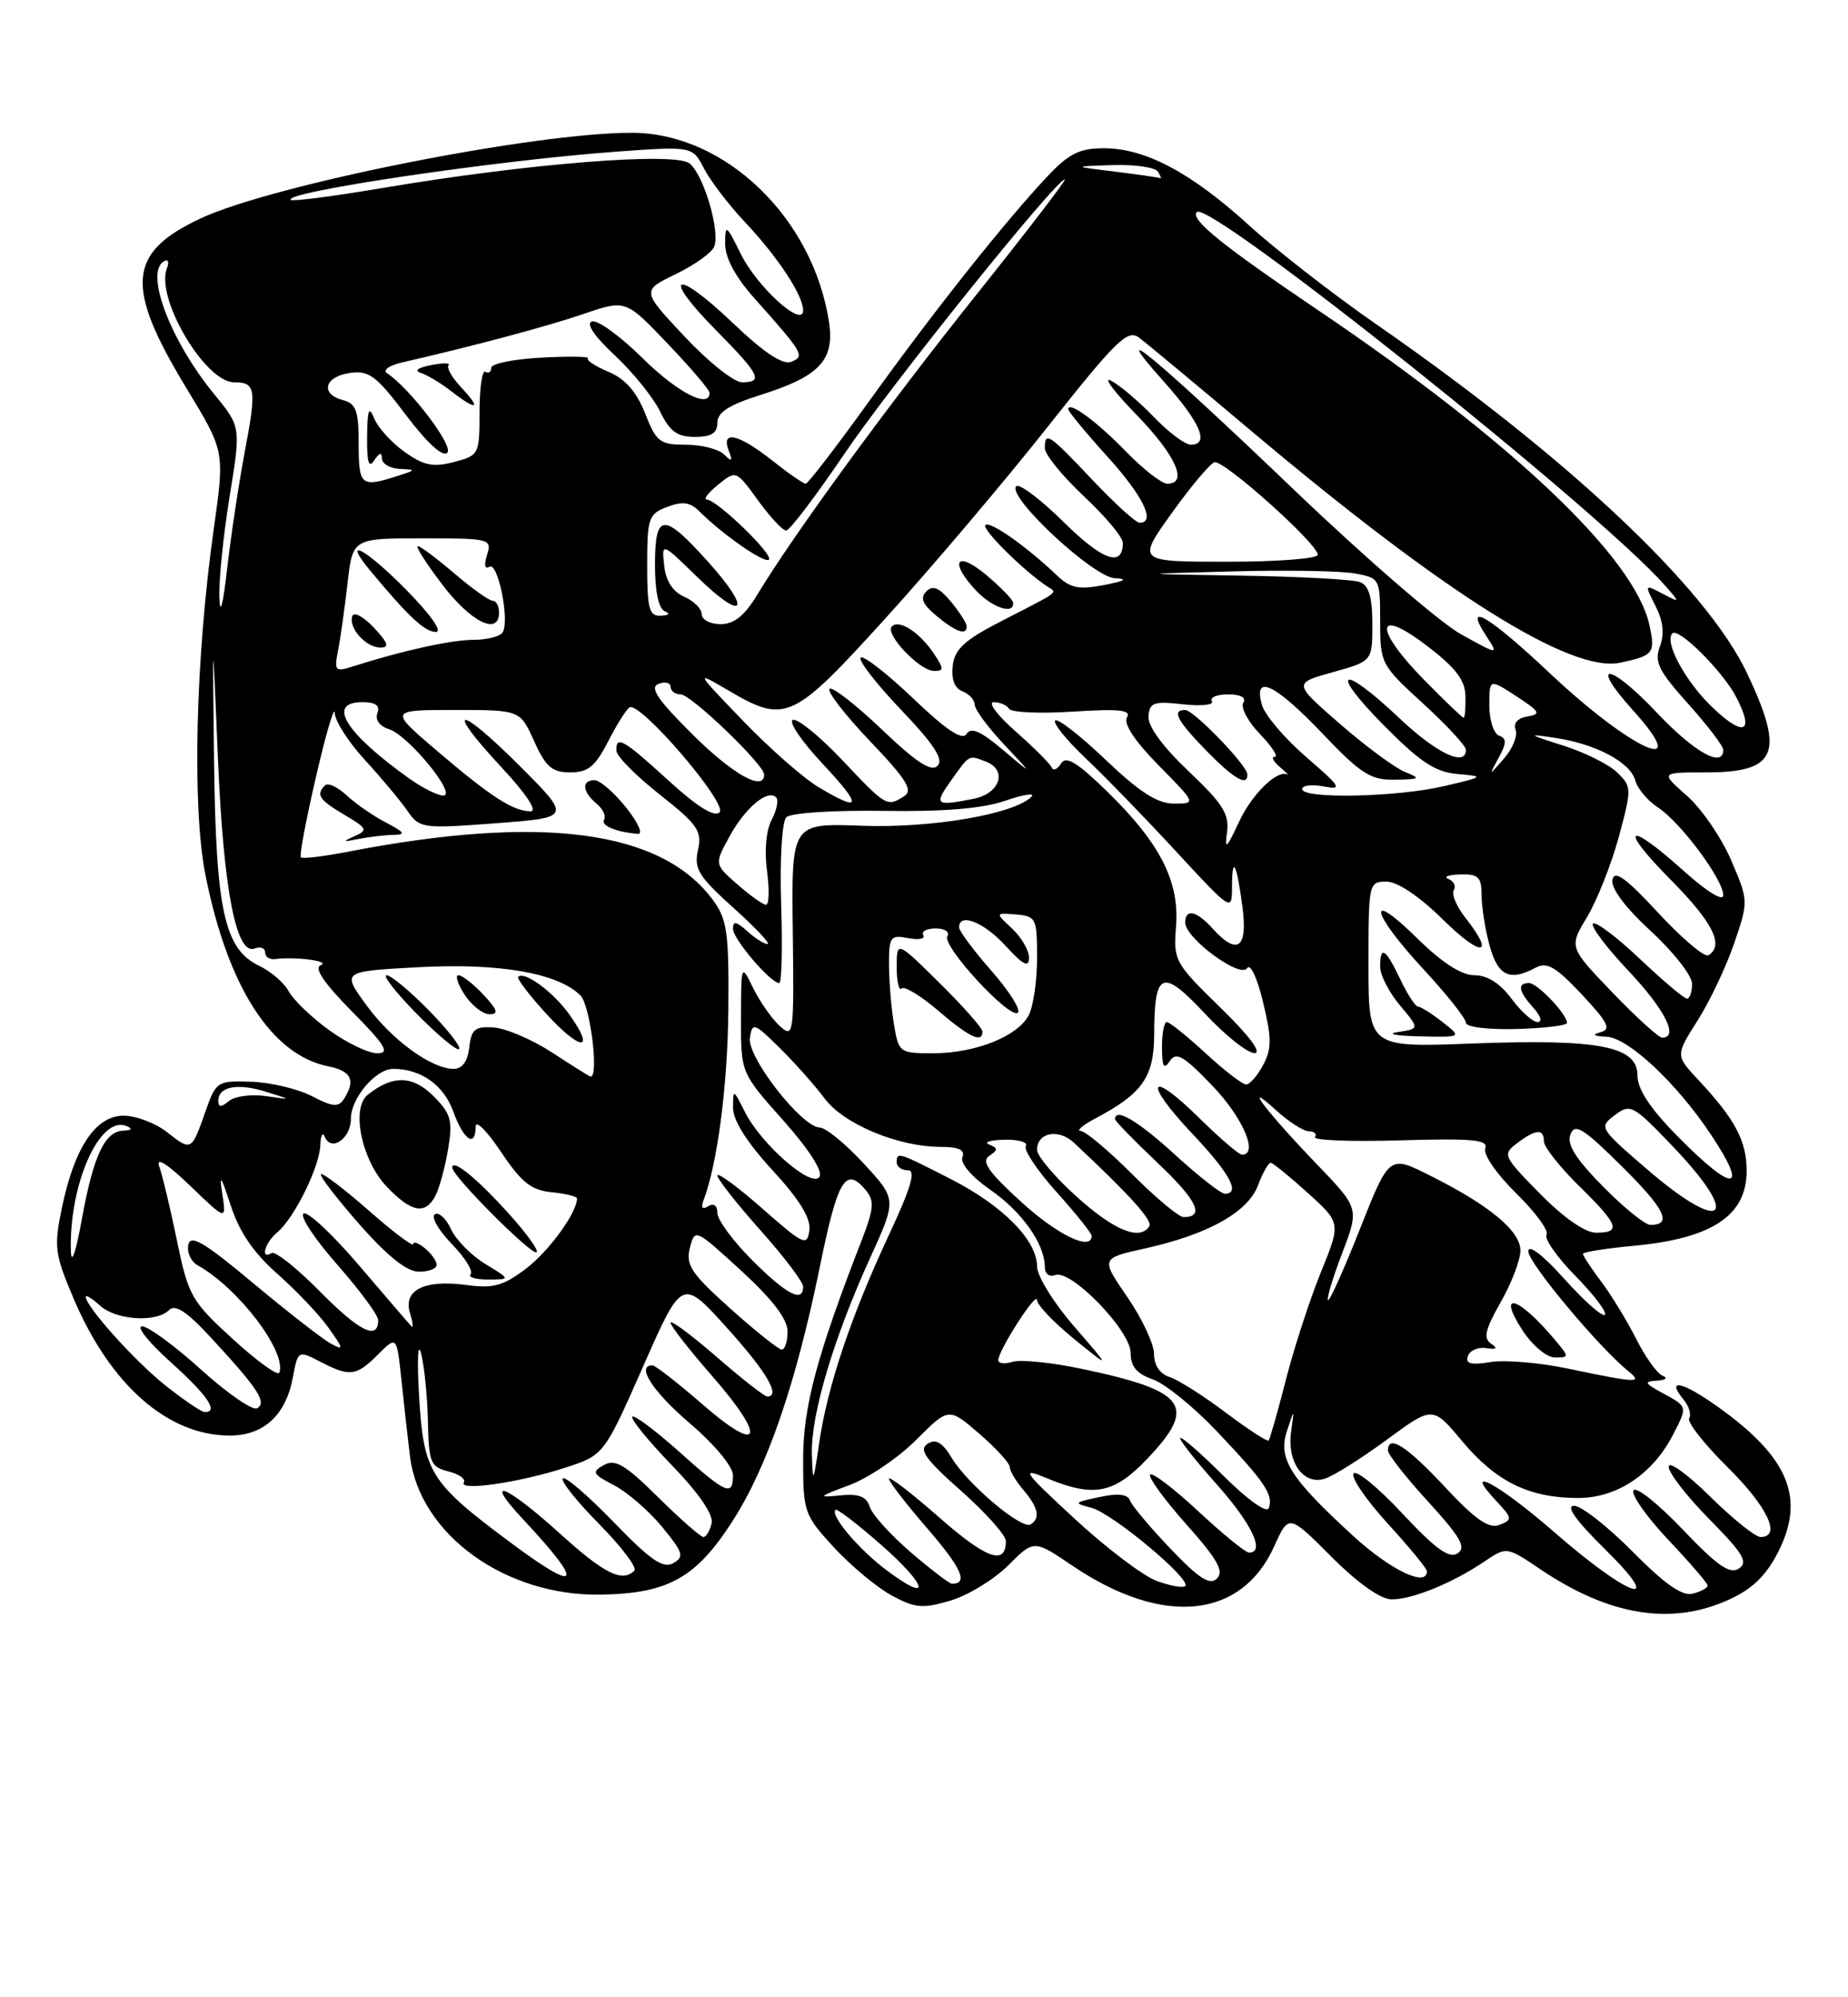 <?xml version="1.0" encoding="UTF-8" standalone="no"?>
<!DOCTYPE svg PUBLIC "-//W3C//DTD SVG 1.1//EN" "http://www.w3.org/Graphics/SVG/1.1/DTD/svg11.dtd" >
<svg xmlns="http://www.w3.org/2000/svg" xmlns:xlink="http://www.w3.org/1999/xlink" version="1.1" viewBox="0 0 237 256">
 <g >
 <path fill="currentColor"
d=" M 221.69 205.05 C 224.72 203.68 226.48 201.98 228.04 198.93 C 231.57 192.00 229.39 186.77 220.26 180.28 C 215.68 177.02 213.61 176.62 215.94 179.43 C 216.62 180.25 216.93 181.31 216.63 181.79 C 216.34 182.27 218.55 185.08 221.55 188.05 C 226.68 193.12 228.52 197.00 225.78 197.00 C 225.11 197.00 222.19 194.65 219.28 191.78 C 216.38 188.92 214.00 187.21 214.00 188.00 C 214.00 188.79 216.36 191.83 219.25 194.75 C 223.57 199.13 224.23 200.24 223.00 201.05 C 221.84 201.81 220.21 200.67 215.80 196.04 C 212.66 192.74 209.82 190.48 209.49 191.02 C 209.16 191.56 211.16 194.40 213.94 197.35 C 216.72 200.29 219.00 202.93 219.00 203.23 C 219.00 203.53 218.15 203.99 217.10 204.26 C 215.75 204.62 213.53 203.07 209.38 198.88 C 206.18 195.65 202.80 193.00 201.87 193.00 C 200.75 193.00 202.11 194.90 205.84 198.57 C 213.82 206.43 208.97 204.79 199.32 196.37 C 192.22 190.19 187.38 187.58 191.88 192.37 C 193.96 194.59 193.99 194.79 192.30 195.45 C 190.94 195.98 189.23 194.79 185.29 190.57 C 180.40 185.33 178.00 183.80 178.00 185.92 C 178.00 186.43 180.33 189.39 183.18 192.50 C 187.32 197.03 188.07 198.35 186.93 199.10 C 185.86 199.81 184.09 198.53 179.84 193.98 C 176.72 190.64 173.91 188.34 173.58 188.87 C 173.26 189.40 175.24 192.29 177.99 195.30 C 180.75 198.32 183.00 201.05 183.00 201.39 C 183.00 203.48 178.35 201.26 173.57 196.89 C 165.46 189.47 163.87 186.97 165.05 183.41 C 166.00 180.50 166.00 180.50 165.58 183.50 C 165.03 187.41 167.17 190.40 169.89 189.53 C 171.02 189.18 174.59 186.93 177.84 184.54 C 183.74 180.20 183.74 180.20 187.51 184.71 C 191.87 189.92 196.11 192.00 202.39 192.00 C 207.36 192.00 211.93 188.96 214.54 183.93 C 216.44 180.25 216.46 180.31 213.25 178.57 C 210.89 177.29 210.78 177.06 212.50 176.96 C 213.63 176.89 213.95 176.62 213.22 176.33 C 212.52 176.05 211.01 173.94 209.86 171.66 C 208.71 169.37 206.70 166.07 205.39 164.32 C 204.07 162.57 203.00 160.94 203.00 160.71 C 203.00 160.48 205.92 160.02 209.49 159.68 C 219.58 158.74 224.00 155.81 224.00 150.07 C 224.00 146.23 222.52 143.45 217.78 138.39 C 214.87 135.27 214.87 135.27 217.73 130.77 C 219.30 128.29 221.41 123.83 222.42 120.86 C 224.25 115.49 224.24 115.44 222.00 110.23 C 220.76 107.34 218.21 103.64 216.34 101.99 C 212.93 99.00 212.93 99.00 218.77 99.00 C 227.91 99.00 228.92 96.57 224.07 86.32 C 218.87 75.33 201.11 58.62 176.50 41.56 C 171.00 37.75 163.64 32.03 160.15 28.85 C 152.72 22.10 146.87 19.00 141.55 19.00 C 138.48 19.00 137.09 19.69 134.41 22.52 C 128.93 28.33 119.79 39.84 111.59 51.25 C 107.34 57.16 103.62 62.00 103.33 62.00 C 103.03 62.00 101.08 60.65 99.00 59.00 C 94.71 55.61 92.44 55.09 93.45 57.75 C 93.99 59.15 93.87 59.25 92.86 58.25 C 92.17 57.56 89.96 57.00 87.95 57.00 C 84.62 57.00 84.17 56.65 82.73 52.98 C 81.63 50.21 80.19 48.56 78.06 47.67 C 76.36 46.95 75.16 46.17 75.40 45.93 C 75.65 45.69 72.95 45.65 69.42 45.84 C 65.89 46.02 63.00 46.61 63.00 47.14 C 63.00 47.68 62.66 47.91 62.25 47.65 C 61.84 47.40 61.50 49.70 61.50 52.77 C 61.50 58.25 61.44 58.38 58.21 59.22 C 55.54 59.92 54.34 59.67 51.88 57.92 C 50.21 56.73 48.46 54.80 47.99 53.63 C 47.31 51.96 47.12 52.48 47.08 56.00 C 47.04 59.26 47.30 60.09 48.00 59.00 C 48.65 58.00 48.97 57.92 48.98 58.75 C 48.99 59.44 50.01 60.04 51.25 60.10 C 53.41 60.20 53.40 60.23 51.00 61.00 C 46.29 62.51 46.00 62.27 46.00 56.91 C 46.00 52.65 45.67 51.73 44.00 51.29 C 41.04 50.52 41.58 48.29 44.84 47.81 C 47.32 47.45 48.23 48.12 52.05 53.18 C 54.79 56.80 56.78 58.62 57.37 58.03 C 58.21 57.19 52.63 49.83 49.62 47.82 C 49.06 47.44 49.93 46.83 51.55 46.46 C 60.80 44.34 70.16 41.84 74.87 40.23 C 80.24 38.40 80.24 38.40 85.62 44.04 C 88.58 47.14 91.00 49.98 91.00 50.34 C 91.00 52.45 86.87 50.32 82.38 45.88 C 79.53 43.07 76.62 40.96 75.91 41.20 C 75.11 41.46 76.21 43.10 78.86 45.56 C 81.18 47.73 83.79 50.96 84.66 52.75 C 85.89 55.30 86.85 56.00 89.11 56.00 C 91.24 56.00 92.00 55.52 92.00 54.18 C 92.00 52.85 93.50 51.89 97.57 50.61 C 105.11 48.23 107.05 46.17 106.32 41.30 C 104.30 27.95 93.02 17.08 81.13 17.02 C 68.69 16.96 34.99 23.65 25.67 28.02 C 16.33 32.42 15.99 36.71 23.93 49.79 C 28.82 57.84 28.82 57.84 27.43 67.67 C 25.07 84.34 24.61 103.41 26.35 112.16 C 29.19 126.45 34.81 135.21 42.08 136.67 C 45.06 137.26 45.64 138.45 44.12 140.84 C 43.42 141.95 42.68 141.89 39.99 140.49 C 38.19 139.56 34.69 138.73 32.23 138.65 C 27.87 138.50 27.71 138.61 26.36 142.42 C 24.56 147.57 24.54 147.57 21.42 145.11 C 19.94 143.95 17.43 143.00 15.85 143.00 C 12.27 143.00 9.54 147.08 7.93 154.85 C 6.90 159.82 7.02 160.74 9.44 166.44 C 14.15 177.52 21.53 184.00 29.46 184.00 C 33.81 184.00 36.65 181.40 37.55 176.58 C 38.21 173.07 38.22 173.06 41.06 174.53 C 44.88 176.50 45.69 176.40 48.49 173.60 C 50.88 171.21 50.88 171.21 51.48 176.85 C 51.80 179.96 52.30 184.38 52.58 186.67 C 53.81 196.65 64.79 204.60 77.04 204.39 C 85.67 204.24 89.23 202.27 93.89 195.05 C 98.41 188.06 102.08 177.37 105.18 162.19 C 107.45 151.09 108.46 149.44 111.06 152.58 C 112.15 153.89 112.07 154.94 110.56 158.83 C 104.74 173.80 103.00 180.30 103.00 187.07 C 103.00 193.81 103.14 194.19 106.96 198.35 C 109.15 200.71 112.48 203.48 114.38 204.51 C 117.40 206.13 118.36 206.21 121.93 205.14 C 124.18 204.47 127.50 202.43 129.31 200.63 C 132.60 197.34 132.60 197.34 137.55 200.69 C 149.12 208.51 159.20 207.54 163.42 198.18 C 165.28 194.06 165.28 194.06 170.75 199.53 C 174.16 202.94 177.07 205.00 178.49 205.00 C 181.14 205.00 186.31 202.89 190.36 200.15 C 193.22 198.22 193.22 198.22 197.55 201.14 C 206.39 207.10 214.34 208.39 221.69 205.05 Z  M 59.17 49.68 C 57.96 48.40 57.23 47.11 57.53 46.81 C 57.82 46.51 56.82 46.50 55.28 46.80 C 53.56 47.13 53.07 47.52 54.00 47.81 C 54.83 48.08 56.57 49.13 57.88 50.15 C 61.17 52.70 61.79 52.47 59.17 49.68 Z  M 113.68 201.25 C 110.12 198.57 106.44 194.23 107.15 193.52 C 107.34 193.33 109.97 195.34 113.00 198.00 C 119.03 203.30 119.52 205.62 113.68 201.25 Z  M 148.36 202.64 C 146.63 202.01 141.91 198.44 137.86 194.70 C 131.19 188.54 130.85 188.05 134.22 189.45 C 140.27 191.97 142.86 191.47 147.15 186.96 C 153.59 180.19 152.19 178.27 138.70 175.44 C 134.85 174.63 130.86 174.23 129.85 174.55 C 128.83 174.87 128.01 174.77 128.03 174.32 C 128.08 172.99 132.99 165.39 132.99 166.63 C 133.00 167.25 135.14 169.50 137.75 171.62 C 142.50 175.48 142.50 175.48 137.75 170.01 C 135.14 167.00 133.00 163.55 133.00 162.34 C 133.00 158.97 128.65 154.56 121.93 151.12 C 115.11 147.64 115.00 147.60 115.00 149.00 C 115.00 149.55 115.65 150.00 116.44 150.00 C 117.49 150.00 116.84 152.21 114.02 158.25 C 109.15 168.66 106.13 177.66 105.07 184.87 C 104.29 190.16 104.24 190.25 104.12 186.36 C 103.98 181.37 106.90 171.52 111.58 161.26 C 115.01 153.73 115.01 153.73 110.77 149.13 C 108.44 146.61 105.90 144.53 105.13 144.52 C 102.83 144.49 95.79 135.47 96.17 133.03 C 96.48 131.00 96.71 131.08 100.00 134.32 C 101.92 136.22 104.51 139.13 105.75 140.79 C 108.20 144.08 115.20 147.00 120.65 147.00 C 122.98 147.00 123.79 147.39 123.43 148.33 C 123.13 149.12 124.62 150.85 127.03 152.52 C 131.09 155.33 134.00 159.47 134.00 162.42 C 134.00 163.27 134.58 163.71 135.33 163.43 C 137.35 162.65 145.00 170.55 145.00 173.40 C 145.00 175.14 145.78 176.08 147.84 176.80 C 149.41 177.34 153.12 180.35 156.09 183.49 C 162.23 189.97 163.32 191.57 162.72 193.29 C 162.47 193.99 160.07 192.30 156.99 189.24 C 154.08 186.34 151.54 184.12 151.36 184.31 C 151.18 184.49 153.27 187.15 156.02 190.23 C 160.55 195.31 162.30 199.00 160.18 199.00 C 159.73 199.00 156.79 196.60 153.64 193.67 C 150.49 190.74 147.72 188.64 147.49 189.01 C 147.26 189.38 149.37 192.26 152.17 195.41 C 156.12 199.83 157.00 201.40 156.08 202.31 C 155.16 203.23 153.80 202.36 150.11 198.50 C 147.48 195.75 145.15 192.97 144.92 192.32 C 144.63 191.51 143.38 191.37 141.00 191.88 C 137.68 192.58 137.63 192.65 140.00 193.27 C 142.67 193.97 152.84 202.45 152.00 203.29 C 151.72 203.56 150.09 203.27 148.36 202.64 Z  M 116.81 198.97 C 114.23 196.75 111.86 194.14 111.55 193.15 C 111.12 191.80 110.16 191.43 107.74 191.67 C 104.81 191.97 104.92 191.84 108.91 190.36 C 111.34 189.46 115.21 186.85 117.50 184.55 C 121.67 180.38 121.67 180.38 125.59 183.76 C 127.74 185.62 129.50 187.55 129.50 188.04 C 129.50 188.53 130.29 189.85 131.25 190.98 C 133.16 193.21 133.45 194.60 132.17 195.39 C 131.04 196.09 124.15 190.29 122.08 186.90 C 120.84 184.85 120.02 184.38 118.95 185.06 C 117.80 185.80 118.69 187.05 123.25 191.08 C 126.41 193.88 129.00 196.78 129.00 197.52 C 129.00 200.70 126.52 199.82 120.46 194.50 C 116.91 191.38 114.00 189.15 114.00 189.53 C 114.00 189.91 116.24 192.81 118.98 195.97 C 123.32 200.98 124.22 203.02 122.08 202.99 C 121.76 202.99 119.39 201.18 116.81 198.97 Z  M 65.36 197.63 C 55.14 190.02 54.33 188.72 53.75 179.00 C 53.47 174.29 53.59 171.84 54.01 173.50 C 54.42 175.15 54.82 179.08 54.88 182.23 C 54.99 187.46 55.22 188.02 57.49 188.59 C 58.86 188.93 59.76 189.57 59.49 190.01 C 58.78 191.16 66.66 190.02 72.48 188.12 C 77.46 186.50 77.46 186.50 82.47 175.16 C 87.47 163.82 87.47 163.82 93.20 170.16 C 98.32 175.82 100.18 179.00 98.39 179.00 C 98.05 179.00 95.12 176.71 91.89 173.90 C 88.65 171.10 86.00 169.13 86.00 169.54 C 86.00 169.95 88.41 173.03 91.35 176.39 C 98.36 184.41 97.62 186.55 90.09 180.00 C 86.93 177.25 84.04 175.00 83.67 175.00 C 81.53 175.00 83.71 178.37 88.50 182.46 C 91.63 185.13 94.00 187.98 94.00 189.08 C 94.00 191.86 93.13 191.47 87.03 186.01 C 84.02 183.32 81.34 181.32 81.09 181.58 C 80.83 181.84 83.10 184.63 86.14 187.78 C 89.65 191.41 91.52 194.14 91.26 195.25 C 91.04 196.21 90.56 197.00 90.21 197.00 C 89.85 197.00 87.23 194.70 84.39 191.89 C 80.17 187.72 78.89 186.96 77.44 187.78 C 75.85 188.67 75.98 188.94 78.74 190.36 C 80.43 191.24 83.21 193.64 84.90 195.69 C 87.62 199.00 87.79 199.54 86.33 200.36 C 85.03 201.08 83.41 199.97 78.71 195.10 C 75.42 191.71 72.49 189.18 72.18 189.49 C 71.87 189.80 73.96 192.43 76.83 195.33 C 79.70 198.24 81.74 200.93 81.36 201.31 C 79.80 202.87 77.51 201.73 71.74 196.50 C 64.82 190.24 61.83 189.11 67.10 194.75 C 75.08 203.28 74.41 204.38 65.36 197.63 Z  M 157.17 181.04 C 154.31 178.88 151.07 176.84 149.98 176.49 C 148.76 176.11 148.00 174.98 148.00 173.54 C 148.00 172.27 146.46 168.99 144.58 166.25 C 141.16 161.28 141.16 161.28 146.83 160.02 C 154.94 158.22 160.03 155.38 161.34 151.92 C 161.94 150.31 162.68 149.02 162.97 149.04 C 163.26 149.06 165.40 150.81 167.73 152.91 C 171.97 156.74 171.97 156.74 169.39 163.09 C 167.97 166.58 165.95 172.79 164.90 176.89 C 163.85 180.99 162.86 184.48 162.69 184.64 C 162.52 184.81 160.04 183.19 157.17 181.04 Z  M 21.19 177.56 C 17.26 174.43 11.00 167.46 11.00 166.21 C 11.00 165.92 11.82 166.43 12.83 167.35 C 14.90 169.22 20.05 169.55 21.69 167.91 C 22.48 167.12 23.99 168.12 27.14 171.54 C 33.13 178.03 34.24 179.73 32.99 180.50 C 32.43 180.85 29.20 178.63 25.81 175.57 C 22.43 172.51 19.01 170.00 18.22 170.00 C 17.43 170.00 19.08 172.07 21.89 174.59 C 26.62 178.84 28.10 181.01 26.25 180.99 C 25.84 180.98 23.56 179.44 21.19 177.56 Z  M 29.87 171.64 C 24.54 166.77 24.16 166.11 22.69 159.00 C 21.84 154.88 20.82 150.60 20.42 149.50 C 19.97 148.23 21.42 149.14 24.38 151.98 C 29.04 156.46 29.04 156.46 28.50 152.98 C 28.10 150.36 28.36 150.72 29.57 154.45 C 30.69 157.91 32.51 160.57 35.57 163.27 C 37.98 165.40 40.94 168.51 42.13 170.18 C 44.09 172.94 44.12 173.13 42.40 172.20 C 41.36 171.63 36.90 168.16 32.50 164.49 C 26.17 159.20 24.43 158.17 24.15 159.56 C 23.95 160.52 24.49 161.70 25.34 162.17 C 30.58 165.10 36.81 173.29 35.82 175.94 C 35.64 176.40 32.97 174.47 29.87 171.64 Z  M 201.00 175.40 C 197.43 174.65 192.99 174.28 191.14 174.58 C 188.64 174.99 187.91 174.80 188.25 173.82 C 188.50 173.09 189.56 172.63 190.60 172.79 C 191.96 173.00 192.13 172.83 191.21 172.21 C 190.21 171.53 190.48 170.37 192.45 166.92 C 193.84 164.49 194.98 161.51 194.99 160.30 C 195.00 157.78 191.04 154.49 183.33 150.64 C 178.16 148.05 178.16 148.05 174.41 157.52 C 172.35 162.73 170.50 166.84 170.31 166.64 C 170.12 166.45 170.94 163.72 172.14 160.59 C 174.32 154.88 174.32 154.88 168.85 149.19 C 162.39 142.47 159.17 138.22 163.59 142.25 C 165.25 143.76 167.17 145.00 167.86 145.00 C 168.55 145.00 168.91 145.34 168.65 145.75 C 168.40 146.16 173.32 146.35 179.60 146.16 C 188.90 145.89 190.91 146.08 190.48 147.19 C 190.19 147.95 191.93 150.48 194.44 152.94 C 196.90 155.35 198.66 157.75 198.34 158.26 C 198.02 158.77 199.70 161.16 202.07 163.57 C 204.44 165.98 206.12 168.21 205.82 168.52 C 205.51 168.83 203.17 166.76 200.63 163.93 C 197.82 160.81 196.00 159.42 196.00 160.40 C 196.00 161.87 205.08 172.73 208.83 175.75 C 210.77 177.31 209.95 177.28 201.00 175.40 Z  M 199.43 171.75 C 194.76 166.17 191.88 165.30 195.24 170.49 C 196.51 172.44 198.34 173.98 199.40 173.99 C 201.27 174.00 201.27 173.95 199.43 171.75 Z  M 93.67 167.73 C 88.66 163.25 87.92 162.14 88.47 159.96 C 89.11 157.44 89.15 157.46 95.06 162.87 C 99.07 166.55 101.00 169.07 101.00 170.66 C 101.00 171.95 100.66 172.99 100.25 172.98 C 99.84 172.96 96.87 170.60 93.67 167.73 Z  M 41.05 165.55 C 38.09 162.55 35.29 160.32 34.83 160.61 C 33.33 161.53 33.96 159.28 35.57 157.94 C 37.74 156.14 40.98 149.57 41.08 146.79 C 41.12 145.53 41.38 145.04 41.64 145.69 C 42.46 147.69 45.00 145.95 45.00 143.39 C 45.00 140.75 48.19 137.00 50.43 137.00 C 53.98 137.00 56.90 139.07 58.12 142.44 C 59.45 146.14 61.00 147.18 61.00 144.39 C 61.00 143.50 62.46 144.96 64.25 147.64 C 66.87 151.56 68.13 152.56 70.75 152.81 C 72.54 152.99 74.00 153.35 74.00 153.61 C 74.00 155.42 70.43 160.33 67.49 162.58 C 64.54 164.82 63.29 165.17 59.79 164.70 C 54.41 163.98 51.67 165.35 52.58 168.31 C 52.95 169.51 53.03 170.28 52.77 170.00 C 52.50 169.72 49.49 166.23 46.08 162.23 C 42.67 158.23 39.45 155.22 38.93 155.54 C 38.41 155.86 40.36 158.81 43.25 162.09 C 46.14 165.38 48.50 168.57 48.50 169.20 C 48.50 171.85 46.11 170.68 41.05 165.55 Z  M 62.23 162.00 C 60.43 160.90 58.45 158.89 57.83 157.53 C 57.21 156.17 56.28 155.32 55.77 155.64 C 55.25 155.96 56.22 157.67 57.93 159.43 C 59.64 161.19 60.73 162.94 60.35 163.32 C 59.97 163.69 60.98 164.00 62.58 164.00 C 65.50 163.99 65.50 163.99 62.23 162.00 Z  M 56.00 162.12 C 56.00 161.64 55.33 160.68 54.50 160.00 C 53.67 159.32 53.00 159.07 53.00 159.46 C 53.00 159.85 50.42 157.91 47.27 155.14 C 44.12 152.38 41.37 150.29 41.16 150.50 C 40.95 150.71 43.18 153.61 46.11 156.94 C 49.70 161.02 52.19 163.00 53.72 163.00 C 54.98 163.00 56.00 162.61 56.00 162.12 Z  M 65.45 155.78 C 61.29 151.13 58.00 148.43 58.00 149.66 C 58.00 150.75 68.29 161.05 68.83 160.50 C 69.08 160.25 67.56 158.13 65.45 155.78 Z  M 55.85 153.25 C 56.35 152.29 57.08 149.60 57.47 147.29 C 58.08 143.59 57.85 142.76 55.57 140.47 C 52.91 137.82 50.33 137.78 47.15 140.33 C 44.99 142.06 46.39 148.75 49.61 152.11 C 52.78 155.42 54.54 155.74 55.85 153.25 Z  M 96.47 161.53 C 94.01 159.07 92.00 156.34 92.00 155.47 C 92.00 154.51 91.54 154.17 90.83 154.61 C 90.08 155.07 89.86 154.81 90.21 153.89 C 92.01 149.20 93.33 139.06 93.41 129.33 C 93.49 119.48 93.25 117.83 91.41 115.33 C 84.79 106.39 69.49 104.37 44.72 109.15 C 41.54 109.77 38.78 110.10 38.58 109.89 C 38.38 109.67 39.26 105.00 40.54 99.50 C 41.81 94.00 42.89 90.35 42.93 91.39 C 42.97 92.43 44.70 95.13 46.78 97.39 C 48.86 99.65 51.30 102.57 52.21 103.87 C 53.82 106.19 54.10 106.23 63.57 105.52 C 73.27 104.79 73.27 104.79 66.67 98.19 C 58.71 90.23 56.86 90.34 64.30 98.33 C 67.51 101.78 68.97 103.99 68.04 103.99 C 65.79 103.96 62.98 102.15 56.06 96.25 C 49.90 91.00 49.90 91.00 58.30 91.00 C 66.70 91.00 66.70 91.00 68.50 95.00 C 69.99 98.30 70.80 99.00 73.13 99.00 C 75.42 99.00 76.34 98.24 77.97 95.07 C 79.07 92.91 80.32 90.92 80.74 90.67 C 82.07 89.85 93.38 103.02 92.28 104.12 C 91.62 104.78 89.42 103.40 85.75 100.06 C 79.95 94.76 78.96 94.19 79.06 96.25 C 79.09 96.94 81.59 99.46 84.61 101.84 C 89.49 105.69 90.05 106.51 89.51 108.96 C 88.98 111.36 89.59 112.34 94.06 116.36 C 96.90 118.91 98.87 121.00 98.44 121.00 C 98.01 121.00 96.83 120.26 95.83 119.35 C 94.44 118.09 94.00 118.02 94.00 119.04 C 94.00 120.35 98.81 126.00 99.94 126.00 C 100.25 126.00 100.36 121.44 100.18 115.87 C 100.00 110.07 100.28 105.32 100.85 104.75 C 101.41 104.19 106.83 103.84 113.26 103.93 C 121.12 104.05 126.01 103.64 128.97 102.62 C 131.32 101.81 132.81 101.59 132.27 102.13 C 130.04 104.36 119.43 106.17 110.53 105.84 C 101.50 105.50 101.50 105.50 101.67 119.33 C 101.84 132.69 101.78 133.11 100.01 131.51 C 99.00 130.60 97.47 128.42 96.61 126.68 C 95.05 123.50 95.05 123.50 95.03 130.50 C 95.01 137.50 95.01 137.50 100.42 143.57 C 103.70 147.25 105.55 150.11 105.10 150.83 C 104.15 152.37 97.63 146.70 95.52 142.50 C 94.05 139.57 94.01 139.55 94.01 142.00 C 94.01 143.61 95.80 146.44 99.05 149.97 C 102.54 153.76 104.00 156.13 103.80 157.69 C 103.52 159.78 103.07 159.57 97.75 154.89 C 94.59 152.11 92.00 150.21 92.00 150.67 C 92.01 151.13 94.48 154.27 97.50 157.66 C 100.53 161.05 103.00 164.31 103.00 164.91 C 103.00 167.04 100.89 165.94 96.47 161.53 Z  M 50.50 107.01 C 52.08 106.99 51.88 106.66 49.50 105.43 C 47.85 104.57 45.57 102.99 44.43 101.92 C 43.29 100.86 42.05 100.29 41.68 100.66 C 40.48 101.85 40.93 102.53 44.19 104.45 C 47.12 106.18 47.22 106.41 45.44 107.19 C 43.87 107.88 43.98 107.94 46.00 107.53 C 47.38 107.26 49.40 107.02 50.50 107.01 Z  M 80.29 103.50 C 78.76 101.58 76.94 100.00 76.25 100.00 C 74.56 100.00 74.67 101.48 76.49 102.99 C 77.31 103.67 77.75 104.59 77.48 105.04 C 77.00 105.80 78.93 106.63 81.79 106.88 C 82.51 106.95 81.85 105.45 80.29 103.50 Z  M 9.09 160.30 C 8.85 151.81 12.78 142.95 16.19 144.32 C 17.06 144.66 16.92 144.87 15.79 144.92 C 13.41 145.03 11.97 148.14 10.47 156.41 C 9.70 160.64 9.14 162.21 9.09 160.30 Z  M 130.94 154.03 C 126.76 150.22 125.82 148.86 126.86 148.16 C 128.01 147.38 128.01 147.16 126.86 146.70 C 126.11 146.40 126.99 146.12 128.81 146.08 C 130.63 146.04 131.87 146.40 131.56 146.90 C 131.26 147.39 133.03 150.04 135.50 152.79 C 137.98 155.54 140.00 158.07 140.00 158.40 C 140.00 160.41 135.62 158.30 130.94 154.03 Z  M 138.11 153.41 C 135.30 150.88 133.00 148.17 133.00 147.38 C 133.00 145.15 135.75 144.62 137.72 146.46 C 144.79 153.05 147.85 156.44 147.40 157.16 C 146.22 159.07 142.92 157.74 138.11 153.41 Z  M 197.51 153.01 C 192.77 148.20 192.66 147.96 194.55 146.54 C 196.98 144.70 198.00 144.63 198.00 146.29 C 198.00 147.00 200.03 149.57 202.50 152.00 C 207.60 157.00 207.96 158.00 204.71 158.00 C 203.29 158.00 200.56 156.11 197.51 153.01 Z  M 205.58 152.08 C 202.07 148.52 200.91 146.67 201.40 145.40 C 201.97 143.92 203.04 144.59 207.99 149.49 C 213.55 154.99 214.53 157.00 211.65 157.00 C 210.98 157.00 208.24 154.78 205.58 152.08 Z  M 145.20 150.50 C 142.17 147.47 139.20 144.98 138.60 144.96 C 137.99 144.94 138.85 144.21 140.50 143.34 C 146.52 140.16 148.00 138.05 148.02 132.58 C 148.04 124.47 149.04 124.06 154.51 129.90 C 157.13 132.71 160.00 134.99 160.89 134.98 C 161.88 134.97 160.19 132.72 156.48 129.11 C 150.66 123.45 150.48 123.11 150.82 118.76 C 151.28 112.99 148.80 108.10 142.04 101.50 C 138.15 97.70 136.72 96.83 136.08 97.86 C 135.62 98.61 135.08 98.84 134.87 98.36 C 134.67 97.89 132.59 95.81 130.25 93.75 C 127.91 91.69 126.64 90.00 127.44 90.00 C 128.23 90.00 129.12 90.38 129.41 90.85 C 129.70 91.32 133.39 91.48 137.61 91.21 C 143.55 90.83 145.12 91.00 144.53 91.95 C 144.04 92.74 145.53 94.99 148.59 98.10 C 153.42 103.00 153.42 103.00 150.55 103.00 C 148.43 103.00 146.14 101.53 141.79 97.38 C 138.55 94.29 135.64 92.03 135.32 92.35 C 135.00 92.67 136.77 94.86 139.26 97.22 C 141.75 99.57 146.98 104.96 150.89 109.20 C 157.87 116.75 158.00 116.84 158.00 113.78 C 158.00 109.48 158.60 110.58 159.34 116.25 C 160.04 121.57 158.69 122.53 155.50 119.00 C 153.44 116.72 152.00 116.42 152.00 118.25 C 152.00 120.26 159.09 125.47 159.94 124.09 C 160.35 123.44 161.25 125.36 161.99 128.48 C 163.10 133.09 163.10 134.44 161.99 136.51 C 161.26 137.88 160.28 139.00 159.81 139.00 C 159.34 139.00 157.00 137.20 154.62 135.00 C 152.23 132.80 149.99 131.00 149.64 131.00 C 149.29 131.00 149.01 132.46 149.02 134.25 C 149.03 136.74 149.26 137.15 150.02 136.00 C 150.84 134.76 151.80 135.32 155.51 139.19 C 159.42 143.28 161.44 148.00 159.28 148.00 C 158.89 148.00 156.43 145.89 153.81 143.31 C 147.31 136.91 146.54 138.57 152.89 145.29 C 157.73 150.41 159.14 153.00 157.08 153.00 C 156.57 153.00 153.70 150.75 150.69 148.00 C 145.94 143.66 143.00 141.92 143.00 143.44 C 143.00 143.69 145.47 146.22 148.48 149.07 C 153.53 153.85 154.56 156.00 151.79 156.00 C 151.19 156.00 148.22 153.53 145.20 150.50 Z  M 211.09 149.75 C 205.11 144.59 205.04 144.48 207.10 142.93 C 209.09 141.42 209.44 141.61 214.60 147.01 C 223.49 156.34 220.99 158.30 211.09 149.75 Z  M 215.22 145.72 C 211.62 142.08 210.00 139.63 210.00 137.84 C 210.00 134.09 205.06 133.14 188.82 133.75 C 175.50 134.26 175.50 134.26 175.50 123.63 C 175.50 113.19 175.54 113.00 177.81 113.00 C 179.22 113.00 182.02 114.88 185.06 117.87 C 190.00 122.73 191.83 122.59 187.94 117.64 C 186.80 116.20 186.13 114.60 186.44 114.10 C 186.76 113.59 186.45 112.94 185.76 112.66 C 185.07 112.39 185.74 112.12 187.25 112.08 C 189.60 112.01 190.00 112.40 190.01 114.75 C 190.01 116.26 190.48 119.19 191.05 121.25 C 192.12 125.10 193.62 125.81 196.94 124.03 C 198.40 123.25 199.52 123.91 202.86 127.46 C 206.26 131.10 206.68 131.94 205.24 132.31 C 204.09 132.61 204.37 132.81 206.04 132.88 C 208.81 133.01 215.03 138.83 219.40 145.39 C 224.35 152.81 222.37 152.96 215.22 145.72 Z  M 185.00 131.00 C 183.62 129.92 182.21 129.03 181.86 129.02 C 181.51 129.01 180.48 127.42 179.57 125.50 C 177.69 121.55 177.00 121.12 177.00 123.92 C 177.00 124.98 178.14 127.20 179.53 128.85 C 182.06 131.86 182.06 131.86 179.28 132.28 C 177.75 132.51 178.97 132.76 182.00 132.83 C 187.50 132.96 187.50 132.96 185.00 131.00 Z  M 200.97 131.10 C 200.90 129.92 197.16 126.00 196.09 126.00 C 194.55 126.00 194.74 127.05 196.65 129.17 C 197.60 130.21 197.83 131.00 197.18 131.00 C 196.57 131.00 195.06 129.65 193.84 128.00 C 192.39 126.04 190.75 125.00 189.10 125.00 C 187.43 125.00 184.94 123.40 181.78 120.29 C 175.18 113.78 175.75 116.88 182.50 124.17 C 185.53 127.44 188.00 130.55 188.00 131.09 C 188.00 131.64 190.81 131.99 194.50 131.89 C 198.07 131.79 200.99 131.44 200.97 131.10 Z  M 28.00 141.09 C 28.00 139.26 30.48 138.79 34.13 139.94 C 37.50 140.99 37.50 140.99 34.11 140.49 C 32.24 140.22 30.10 140.50 29.36 141.12 C 28.35 141.96 28.00 141.95 28.00 141.09 Z  M 70.86 134.94 C 68.31 133.27 64.93 131.82 63.36 131.70 C 60.92 131.53 60.45 131.91 60.18 134.25 C 59.98 136.04 59.28 137.00 58.18 137.00 C 55.30 136.99 50.20 133.26 46.95 128.78 C 43.84 124.50 43.84 124.50 53.67 123.97 C 64.08 123.41 71.58 124.72 74.45 127.60 C 75.69 128.84 76.84 138.04 75.75 137.99 C 75.61 137.98 73.41 136.61 70.86 134.94 Z  M 54.98 129.48 C 52.56 127.02 50.13 125.00 49.58 125.00 C 49.03 125.00 50.78 127.24 53.48 129.98 C 56.17 132.71 58.60 134.73 58.88 134.46 C 59.15 134.18 57.40 131.94 54.98 129.48 Z  M 73.04 130.06 C 70.96 127.14 67.25 124.41 66.45 125.21 C 66.25 125.42 67.87 127.55 70.06 129.94 C 74.47 134.77 76.45 134.84 73.04 130.06 Z  M 62.00 127.50 C 60.71 126.12 59.27 125.00 58.80 125.00 C 58.34 125.00 58.69 126.12 59.59 127.50 C 60.49 128.88 61.93 130.00 62.79 130.00 C 63.99 130.00 63.81 129.43 62.00 127.50 Z  M 42.20 132.03 C 39.95 130.40 37.63 128.17 37.04 127.08 C 36.46 125.99 34.75 124.51 33.24 123.79 C 28.77 121.65 27.69 116.71 27.45 97.50 C 27.25 80.50 27.25 80.50 27.94 97.00 C 28.65 114.06 30.28 122.49 32.67 121.57 C 33.40 121.29 34.00 121.52 34.00 122.08 C 34.00 122.63 34.56 123.01 35.25 122.93 C 37.87 122.59 42.44 123.18 41.15 123.70 C 40.23 124.06 41.49 125.94 45.12 129.62 C 49.45 134.01 50.05 135.00 48.37 135.00 C 47.23 135.00 44.46 133.66 42.20 132.03 Z  M 114.64 131.25 C 114.30 129.19 114.02 125.76 114.01 123.63 C 114.00 120.06 114.19 119.80 116.47 120.24 C 117.83 120.50 118.70 120.33 118.41 119.86 C 118.12 119.38 118.84 119.00 120.00 119.00 C 121.16 119.00 121.84 119.45 121.50 120.00 C 120.75 121.22 129.57 130.76 130.55 129.79 C 130.93 129.40 129.39 126.98 127.12 124.40 C 124.86 121.83 123.00 119.33 123.00 118.86 C 123.00 116.92 126.22 118.21 128.98 121.25 C 131.20 123.68 131.95 124.07 131.97 122.79 C 131.99 121.85 131.01 120.16 129.81 119.03 C 127.61 116.99 127.61 116.99 130.31 117.21 C 132.87 117.43 133.00 117.70 133.00 122.78 C 133.00 125.73 132.51 129.04 131.92 130.15 C 130.47 132.86 125.05 135.00 119.66 135.00 C 115.35 135.00 115.25 134.92 114.64 131.25 Z  M 126.00 132.22 C 126.00 131.78 123.53 128.99 120.50 126.00 C 115.00 120.57 115.00 120.57 115.00 123.95 C 115.00 125.81 115.28 127.05 115.63 126.70 C 115.98 126.35 118.09 127.63 120.31 129.53 C 124.30 132.95 126.00 133.75 126.00 132.22 Z  M 206.78 127.20 C 201.21 121.40 201.21 121.40 203.53 117.55 C 204.81 115.42 206.64 110.81 207.60 107.29 C 209.28 101.08 209.27 100.83 207.41 99.02 C 206.36 97.99 203.25 96.44 200.50 95.57 C 195.87 94.10 195.79 94.02 199.47 94.58 C 204.69 95.36 209.11 97.72 209.72 100.04 C 209.99 101.07 211.30 102.62 212.62 103.49 C 215.54 105.40 221.00 112.73 221.00 114.74 C 221.00 115.59 218.89 114.29 215.89 111.59 C 208.62 105.06 207.47 105.90 214.28 112.78 C 219.68 118.23 221.15 121.17 219.10 122.44 C 218.61 122.74 215.72 120.30 212.67 117.01 C 208.50 112.51 207.05 111.46 206.79 112.77 C 206.58 113.85 208.43 116.32 211.72 119.35 C 214.63 122.02 217.00 125.06 217.00 126.10 C 217.00 127.15 216.71 128.00 216.35 128.00 C 215.99 128.00 213.26 125.70 210.29 122.89 C 207.32 120.08 204.62 118.05 204.29 118.38 C 203.96 118.71 206.01 121.43 208.84 124.43 C 213.51 129.37 215.35 133.00 213.17 133.00 C 212.72 133.00 209.84 130.39 206.78 127.20 Z  M 94.56 113.35 C 91.61 110.76 91.61 110.76 93.56 107.21 C 95.58 103.52 98.45 101.12 99.53 102.20 C 99.88 102.55 99.62 103.83 98.97 105.06 C 98.25 106.41 98.01 109.04 98.37 111.65 C 98.69 114.04 98.63 115.99 98.23 115.97 C 97.83 115.95 96.18 114.77 94.56 113.35 Z  M 157.36 106.69 C 157.68 104.35 156.84 103.02 152.44 98.86 C 149.12 95.71 147.19 93.08 147.29 91.81 C 147.42 90.04 147.97 89.85 151.70 90.27 C 154.05 90.53 155.72 90.36 155.42 89.88 C 155.13 89.39 156.06 89.00 157.50 89.00 C 159.12 89.00 159.86 89.41 159.45 90.08 C 159.08 90.68 160.04 92.48 161.58 94.08 C 163.12 95.69 163.98 97.00 163.50 97.00 C 163.01 97.00 163.27 97.56 164.07 98.25 C 164.87 98.94 165.35 99.40 165.13 99.29 C 163.84 98.58 160.58 101.74 158.91 105.32 C 157.30 108.78 157.04 109.01 157.36 106.69 Z  M 159.97 99.25 C 159.93 98.07 153.09 91.00 151.99 91.00 C 150.23 91.00 150.93 92.34 154.70 96.21 C 158.25 99.84 160.03 100.87 159.97 99.25 Z  M 105.00 100.91 C 103.08 99.77 98.71 95.94 95.31 92.41 C 89.12 85.98 89.12 85.98 93.40 88.49 C 100.74 92.80 101.63 92.39 113.56 79.25 C 119.43 72.79 128.77 61.77 134.32 54.76 C 143.12 43.64 144.61 42.18 146.06 43.26 C 146.97 43.94 153.52 49.38 160.61 55.35 C 185.40 76.20 201.49 86.29 207.80 84.94 C 212.09 84.02 212.32 83.72 211.52 80.07 C 209.62 71.45 193.93 56.56 169.00 39.73 C 156.75 31.46 152.58 28.09 153.49 27.18 C 155.09 25.58 205.08 65.42 213.50 75.01 C 215.50 77.29 215.50 77.29 213.19 76.08 C 210.91 74.88 210.90 74.90 212.32 77.68 C 213.30 79.61 213.48 81.24 212.88 82.85 C 212.13 84.83 212.69 85.97 216.50 90.21 C 218.97 92.96 221.00 95.62 221.00 96.11 C 221.00 98.51 217.29 96.43 212.44 91.30 C 206.38 84.89 203.67 84.67 209.44 91.06 C 217.32 99.79 209.27 96.19 198.76 86.29 C 190.91 78.90 187.62 76.96 190.59 81.49 C 192.22 83.98 192.22 83.98 187.36 81.29 C 184.69 79.81 175.07 71.50 166.00 62.82 C 148.27 45.86 141.54 40.27 149.25 48.90 C 153.98 54.20 155.17 57.00 152.70 57.00 C 151.98 57.00 149.84 55.39 147.95 53.42 C 146.05 51.45 143.60 49.37 142.50 48.80 C 141.40 48.23 142.86 50.20 145.75 53.16 C 150.80 58.36 152.43 62.00 149.70 62.00 C 148.99 62.00 146.63 60.16 144.45 57.92 C 140.68 54.03 137.00 51.33 137.00 52.45 C 137.00 52.74 139.25 55.46 142.00 58.50 C 146.60 63.57 148.27 67.00 146.15 67.00 C 145.67 67.00 142.95 64.53 140.09 61.50 C 134.47 55.56 134.00 55.25 134.00 57.46 C 134.00 58.26 136.25 61.02 139.00 63.60 C 141.75 66.17 144.00 68.86 144.00 69.58 C 144.00 72.76 141.42 71.86 136.43 66.93 C 133.47 64.01 130.73 61.94 130.33 62.33 C 129.06 63.60 140.20 73.99 142.97 74.11 C 144.73 74.19 144.30 74.46 141.57 74.99 C 138.36 75.61 137.26 75.38 135.57 73.77 C 131.65 70.03 126.94 66.72 126.37 67.30 C 125.86 67.81 131.43 73.31 134.36 75.20 C 135.63 76.01 136.04 75.71 128.50 79.57 C 123.69 82.04 122.44 83.18 122.18 85.33 C 121.98 87.06 122.42 88.22 123.43 88.61 C 124.29 88.94 125.00 89.71 125.00 90.31 C 125.00 90.92 126.69 93.21 128.75 95.40 C 132.50 99.39 132.50 99.39 128.61 96.11 C 125.78 93.71 124.52 93.16 123.96 94.07 C 123.41 94.95 121.37 93.59 117.09 89.50 C 113.73 86.30 110.71 83.96 110.38 84.29 C 110.04 84.63 112.37 87.63 115.56 90.98 C 119.80 95.42 121.05 97.35 120.24 98.16 C 119.43 98.97 117.51 97.72 113.06 93.47 C 109.72 90.29 106.71 87.96 106.38 88.29 C 106.04 88.63 108.39 91.65 111.59 95.01 C 116.27 99.91 117.13 101.30 115.96 102.05 C 113.75 103.45 113.67 103.40 108.04 97.45 C 105.16 94.40 102.30 92.07 101.69 92.27 C 101.08 92.47 102.76 94.97 105.43 97.82 C 110.64 103.39 110.53 104.20 105.00 100.91 Z  M 119.79 83.81 C 117.96 81.06 115.32 79.34 114.38 80.29 C 113.43 81.24 117.94 86.00 119.80 86.00 C 121.06 86.00 121.06 85.72 119.79 83.81 Z  M 123.97 80.25 C 123.95 79.84 123.03 78.42 121.93 77.09 C 120.45 75.31 119.63 74.97 118.80 75.80 C 117.97 76.63 118.31 77.45 120.09 78.93 C 122.62 81.03 124.02 81.51 123.97 80.25 Z  M 129.93 77.25 C 129.89 76.84 128.31 75.22 126.43 73.65 C 122.62 70.49 121.70 71.98 125.17 75.69 C 127.25 77.90 130.08 78.83 129.93 77.25 Z  M 122.00 100.00 C 124.37 96.68 124.21 96.76 126.42 97.61 C 129.24 98.69 128.27 101.70 124.88 102.38 C 119.95 103.36 119.73 103.18 122.00 100.00 Z  M 52.50 99.80 C 44.26 93.92 41.85 90.00 46.47 90.00 C 48.18 90.00 48.77 90.43 48.40 91.41 C 48.07 92.25 48.67 93.08 49.89 93.46 C 52.39 94.26 58.73 102.01 56.83 101.97 C 56.10 101.95 54.15 100.97 52.50 99.80 Z  M 167.00 101.14 C 167.00 100.66 168.24 100.51 169.75 100.80 C 172.22 101.27 171.99 100.89 167.50 97.02 C 164.75 94.64 162.20 91.64 161.84 90.35 C 160.69 86.30 163.49 87.62 169.58 94.00 C 174.56 99.22 175.77 99.99 178.90 99.94 C 182.14 99.88 182.27 99.78 180.18 98.94 C 178.90 98.43 175.15 95.66 171.85 92.79 C 165.85 87.57 165.85 87.57 170.92 86.16 C 176.00 84.74 176.00 84.74 176.00 79.98 C 176.00 76.56 175.55 75.04 174.42 74.61 C 173.55 74.27 166.69 73.90 159.17 73.78 C 145.50 73.57 145.50 73.57 158.00 73.24 C 164.88 73.05 171.96 73.17 173.75 73.50 C 176.95 74.08 177.00 74.17 177.00 79.62 C 177.00 85.04 177.10 85.24 182.50 90.17 C 185.53 92.94 188.00 95.61 188.00 96.10 C 188.00 98.36 184.24 96.57 179.41 92.00 C 171.96 84.96 170.33 85.75 177.45 92.95 C 182.13 97.68 184.07 98.96 186.92 99.21 C 190.41 99.51 190.37 99.55 185.20 100.76 C 179.15 102.18 167.00 102.43 167.00 101.14 Z  M 88.81 94.13 C 84.30 89.65 83.27 88.11 84.45 87.66 C 85.30 87.33 86.00 87.50 86.00 88.03 C 86.00 88.56 86.58 89.00 87.29 89.00 C 88.62 89.00 98.00 98.01 98.00 99.28 C 98.00 101.52 93.97 99.26 88.81 94.13 Z  M 192.20 97.12 C 193.23 95.23 193.24 94.65 192.25 94.29 C 191.56 94.04 191.00 92.29 191.00 90.41 C 191.00 86.98 191.00 86.98 194.47 89.24 C 197.49 91.21 197.68 91.54 195.90 91.83 C 194.64 92.03 194.05 92.69 194.37 93.53 C 194.66 94.29 194.00 95.94 192.90 97.20 C 190.90 99.50 190.90 99.50 192.20 97.12 Z  M 219.75 90.80 C 216.20 87.46 213.38 82.29 214.48 81.18 C 215.27 80.40 220.94 86.04 222.65 89.32 C 225.02 93.85 223.70 94.53 219.75 90.80 Z  M 182.71 87.22 C 176.16 80.56 176.31 77.68 182.94 82.73 C 186.70 85.59 187.90 87.16 187.94 89.25 C 187.97 90.76 187.87 92.00 187.71 92.00 C 187.55 92.00 185.30 89.85 182.71 87.22 Z  M 43.36 83.35 C 43.67 81.78 44.21 77.91 44.57 74.75 C 45.23 69.00 45.23 69.00 54.18 69.00 C 62.86 69.00 63.11 69.07 62.46 71.13 C 62.05 72.42 62.17 73.01 62.77 72.64 C 63.86 71.97 65.39 79.56 64.46 81.06 C 64.14 81.58 62.45 82.01 60.69 82.01 C 57.81 82.02 51.50 83.42 45.15 85.45 C 42.98 86.14 42.84 85.97 43.36 83.35 Z  M 47.94 80.44 C 46.62 79.03 45.38 78.37 45.18 78.97 C 44.67 80.49 46.92 83.00 48.80 83.00 C 49.98 83.00 49.77 82.39 47.94 80.44 Z  M 52.02 75.52 C 46.79 70.22 43.74 68.67 47.56 73.24 C 52.43 79.08 54.49 81.00 55.90 81.00 C 56.80 81.00 55.21 78.75 52.02 75.52 Z  M 64.00 78.50 C 64.00 77.67 63.63 77.00 63.18 77.00 C 62.73 77.00 60.52 75.42 58.27 73.50 C 56.02 71.58 53.91 70.00 53.58 70.00 C 53.24 70.00 54.66 72.22 56.73 74.94 C 60.40 79.76 64.00 81.52 64.00 78.50 Z  M 28.13 76.50 C 28.06 74.30 28.66 68.50 29.45 63.60 C 30.90 54.71 30.90 54.71 27.49 50.55 C 21.87 43.70 18.56 35.01 20.99 33.51 C 21.55 33.16 21.73 33.55 21.40 34.41 C 19.93 38.23 26.30 49.00 30.03 49.00 C 32.79 49.00 32.92 49.83 31.41 57.80 C 30.65 61.81 29.63 68.56 29.14 72.80 C 28.58 77.70 28.22 79.05 28.13 76.50 Z  M 90.00 78.74 C 90.00 78.04 88.99 77.03 87.75 76.49 C 86.28 75.84 85.39 74.46 85.18 72.50 C 84.85 69.50 84.85 69.50 89.40 73.94 C 95.40 79.78 96.54 78.40 90.90 72.11 C 85.07 65.61 84.00 65.66 84.00 72.42 C 84.00 75.81 84.47 78.02 85.25 78.34 C 86.00 78.64 85.80 78.87 84.75 78.92 C 83.25 78.99 83.00 78.05 83.00 72.48 C 83.00 66.39 83.17 65.88 85.57 64.97 C 87.52 64.23 88.50 64.36 89.66 65.51 C 92.66 68.51 98.07 72.27 98.61 71.73 C 99.23 71.10 91.96 64.07 90.64 64.03 C 90.17 64.01 90.82 63.16 92.09 62.13 C 94.40 60.26 94.40 60.26 97.21 64.13 C 98.75 66.26 100.38 68.00 100.82 68.00 C 101.27 68.00 104.61 63.60 108.25 58.23 C 114.18 49.45 135.44 23.00 136.56 23.00 C 136.81 23.00 131.69 29.67 125.18 37.82 C 113.74 52.14 101.78 68.51 97.10 76.25 C 95.49 78.92 94.14 80.00 92.42 80.00 C 91.09 80.00 90.00 79.43 90.00 78.74 Z  M 150.25 65.80 C 152.69 62.39 155.16 59.45 155.74 59.25 C 156.89 58.87 169.00 69.69 169.00 71.11 C 169.00 71.60 163.78 72.00 157.41 72.00 C 145.81 72.00 145.81 72.00 150.25 65.80 Z  M 87.79 43.13 C 82.28 37.26 82.28 37.26 86.67 35.13 C 89.09 33.96 91.31 32.37 91.60 31.60 C 92.37 29.60 90.26 22.46 88.45 20.96 C 86.63 19.44 67.72 20.95 49.09 24.09 C 42.82 25.15 37.51 25.84 37.29 25.62 C 36.28 24.61 63.92 20.52 79.16 19.43 C 88.81 18.74 88.81 18.74 90.30 21.62 C 91.12 23.20 93.49 26.30 95.56 28.49 C 99.77 32.96 102.99 37.85 103.00 39.78 C 103.00 42.13 97.12 36.81 95.02 32.58 C 93.13 28.75 93.00 28.67 93.00 31.27 C 93.00 33.07 94.33 35.53 96.78 38.27 C 103.05 45.29 103.28 45.68 101.45 46.38 C 100.37 46.80 97.91 45.15 93.92 41.34 C 86.53 34.30 84.72 35.13 91.81 42.31 C 97.47 48.04 97.95 49.00 95.15 49.00 C 94.13 49.00 90.82 46.36 87.79 43.13 Z  M 143.00 22.00 C 137.50 21.33 137.50 21.33 142.69 21.16 C 145.55 21.07 148.16 21.45 148.50 22.00 C 148.84 22.55 148.98 22.93 148.81 22.84 C 148.64 22.75 146.03 22.37 143.00 22.00 Z "/>
</g>
</svg>